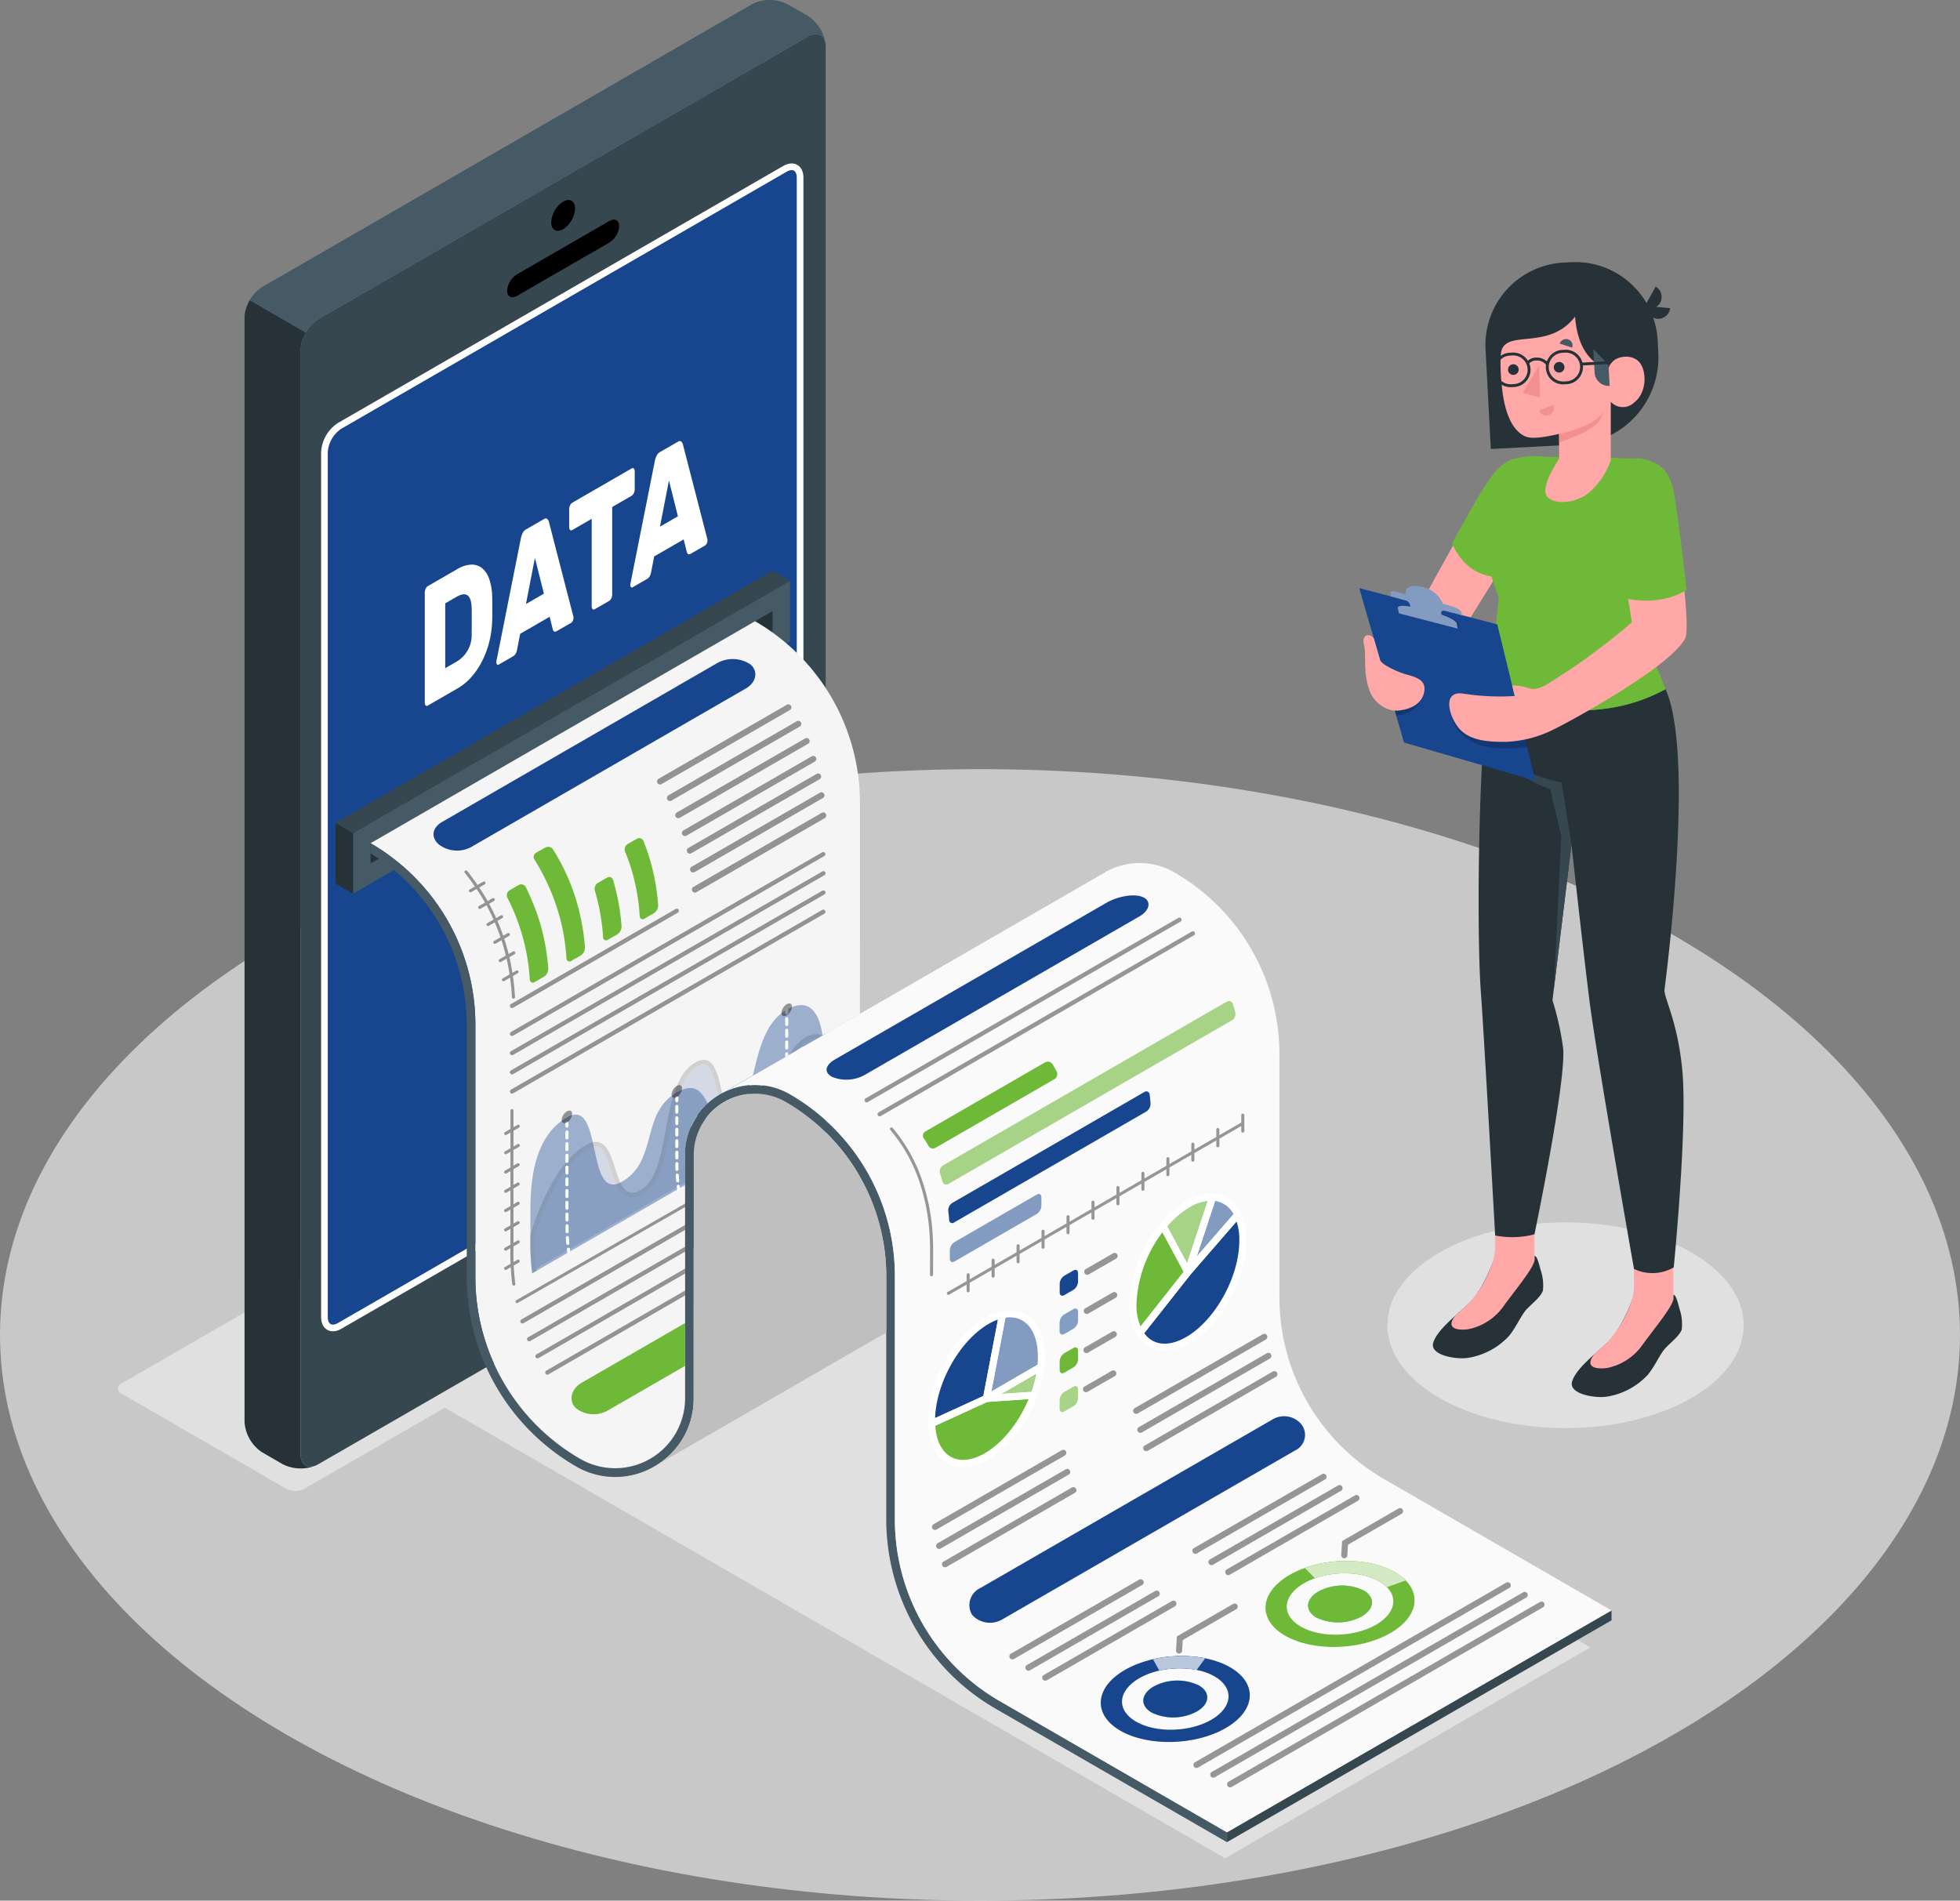 <svg xmlns="http://www.w3.org/2000/svg" xmlns:xlink="http://www.w3.org/1999/xlink" width="294.072" height="285.196" viewBox="0 0 294.072 285.196">
  <rect x="0" y="0" width="294.072" height="285.196" fill="#808080" stroke="none"/>
  <defs>
    <clipPath id="clip-path">
      <path id="Path_1939" data-name="Path 1939" d="M174.322,226.622l-12.709,7.338-7.812,4.506a8.334,8.334,0,0,0-.736.426A10.355,10.355,0,0,0,148.1,247.8l-.007,36.52a10.335,10.335,0,0,1-4.19,8.38,10.579,10.579,0,0,1-6.32,2.124,10.405,10.405,0,0,1-5.223-1.42,31.471,31.471,0,0,1-15.733-27.251V228.271a31.465,31.465,0,0,0-15.734-27.251l57.694-33.311h0a31.5,31.5,0,0,1,15.74,27.264v16.5C174.328,216.195,174.322,226.622,174.322,226.622Z" transform="translate(-100.894 -167.71)" fill="none"/>
    </clipPath>
  </defs>
  <g id="Group_6049" data-name="Group 6049" transform="translate(-10.244 -15.715)">
    <g id="Floor" transform="translate(10.244 131.129)">
      <ellipse id="Floor-2" data-name="Floor" cx="147.036" cy="84.891" rx="147.036" ry="84.891" transform="translate(0 0)" fill="#f0f0f0" opacity="0.64"/>
    </g>
    <g id="Shadows" transform="translate(27.935 172.743)">
      <ellipse id="Shadow" cx="26.733" cy="15.434" rx="26.733" ry="15.434" transform="translate(190.462 26.393)" fill="#e0e0e0"/>
      <path id="Shadow-2" data-name="Shadow" d="M115,337.844l119.575,69.039,54.8-31.642-119.6-69.053Z" transform="translate(-68.447 -285.077)" fill="#e0e0e0"/>
      <path id="Shadow-3" data-name="Shadow" d="M64.388,338.147,39.64,323.86a.809.809,0,0,1,0-1.533l87.026-50.244a2.932,2.932,0,0,1,2.655,0l24.746,14.287a.81.81,0,0,1,0,1.534L67.043,338.147A2.932,2.932,0,0,1,64.388,338.147Z" transform="translate(-39.091 -271.765)" fill="#e0e0e0"/>
    </g>
    <g id="Device" transform="translate(46.933 15.715)">
      <g id="Device-2" data-name="Device">
        <g id="Device-3" data-name="Device">
          <g id="Group_5933" data-name="Group 5933" transform="translate(8.41 5.122)">
            <path id="Path_1846" data-name="Path 1846" d="M159.9,24.433l-73.452,42.4a5.925,5.925,0,0,0-2.668,4.629V237.112c0,1.7,1.2,2.4,2.668,1.541l73.452-42.4a5.924,5.924,0,0,0,2.668-4.629V25.974C162.572,24.272,161.374,23.579,159.9,24.433Zm-1.177,151.925c0,1.457-1.022,2.385-2.289,3.114L89.651,218.029c-1.26.729-2.29.14-2.29-1.323V86.947a5.084,5.084,0,0,1,2.29-3.97l66.786-38.551c1.267-.735,2.289-.14,2.289,1.317Z" transform="translate(-83.783 -24.067)" fill="#37474f"/>
          </g>
          <g id="Group_5934" data-name="Group 5934" transform="translate(0 45.033)">
            <path id="Path_1847" data-name="Path 1847" d="M80.815,263.989a5.979,5.979,0,0,1-5.013-.166l-3.055-1.766a5.887,5.887,0,0,1-2.678-4.629V91.791a5.047,5.047,0,0,1,.462-2,6.42,6.42,0,0,1,.318-.641.007.007,0,0,0,.007-.007L79.261,94h.007a7.321,7.321,0,0,0-.463.979,4.861,4.861,0,0,0-.324,1.653v165.65C78.481,263.85,79.5,264.564,80.815,263.989Z" transform="translate(-70.069 -89.146)" fill="#263238"/>
          </g>
          <path id="Path_1848" data-name="Path 1848" d="M146.4,315.3c2.329-1.344,4.217-.255,4.217,2.435a9.322,9.322,0,0,1-4.217,7.3c-2.329,1.344-4.217.255-4.217-2.435A9.321,9.321,0,0,1,146.4,315.3Z" transform="translate(-97.956 -131.35)" fill="#27debf"/>
          <g id="Group_5935" data-name="Group 5935" transform="translate(39.398 30.017)">
            <path id="Path_1849" data-name="Path 1849" d="M146.891,64.9c.989-.571,1.79-.108,1.79,1.034a3.958,3.958,0,0,1-1.79,3.1c-.989.572-1.791.109-1.791-1.033A3.957,3.957,0,0,1,146.891,64.9Z" transform="translate(-138.484 -64.66)"/>
            <path id="Path_1850" data-name="Path 1850" d="M135.806,77.649l13.826-7.982c.825-.476,1.493-.138,1.493.756a3.2,3.2,0,0,1-1.493,2.481l-13.826,7.982c-.825.476-1.493.137-1.493-.756A3.2,3.2,0,0,1,135.806,77.649Z" transform="translate(-134.312 -66.513)"/>
          </g>
          <path id="Path_1851" data-name="Path 1851" d="M160.983,188.776c0,1.457-1.022,2.385-2.289,3.113L91.908,230.447c-1.26.728-2.29.14-2.29-1.323V99.364a5.084,5.084,0,0,1,2.29-3.971l66.786-38.55c1.267-.735,2.289-.14,2.289,1.317Z" transform="translate(-77.629 -31.498)" fill="#17468f" stroke="#fff" stroke-miterlimit="10" stroke-width="1"/>
          <g id="Group_5936" data-name="Group 5936" transform="translate(0.787)">
            <path id="Path_1852" data-name="Path 1852" d="M157.738,22.32c-.192-1.389-1.3-1.891-2.638-1.118L81.641,63.6a5.44,5.44,0,0,0-1.885,2l-8.4-4.854a5.413,5.413,0,0,1,1.891-1.984l73.444-42.41a5.9,5.9,0,0,1,5.343,0l3.069,1.759A5.992,5.992,0,0,1,157.738,22.32Z" transform="translate(-71.352 -15.715)" fill="#455a64"/>
          </g>
        </g>
        <g id="Group_5937" data-name="Group 5937" transform="translate(27.04 66.183)">
          <path id="Path_1853" data-name="Path 1853" d="M119.018,154.55a4.5,4.5,0,0,1,2.1-.686,2.463,2.463,0,0,1,1.638.527,3.575,3.575,0,0,1,1.081,1.642,8.674,8.674,0,0,1,.44,2.626q.018.528.018.976v1.7c0,.29-.006.61-.018.957a14.749,14.749,0,0,1-.432,3.143,13.763,13.763,0,0,1-1.056,2.863,11.379,11.379,0,0,1-1.606,2.4,8.21,8.21,0,0,1-2.078,1.724l-4.491,2.594a.241.241,0,0,1-.315-.023.545.545,0,0,1-.133-.41V158.045a1.3,1.3,0,0,1,.133-.563.837.837,0,0,1,.315-.387Zm2.178,5.784q-.1-2.888-2.262-1.639l-1.7.979v9.73l1.78-1.027a4.6,4.6,0,0,0,2.178-4.2c.01-.366.017-.706.017-1.022v-1.831C121.212,161.015,121.206,160.686,121.2,160.334Z" transform="translate(-114.161 -135.324)" fill="#fff"/>
          <path id="Path_1854" data-name="Path 1854" d="M138.814,142.662q.333-.191.507-.012a.977.977,0,0,1,.242.424l3.625,14.038a1.278,1.278,0,0,1,.067.346,1.068,1.068,0,0,1-.108.459.68.68,0,0,1-.258.315l-2.1,1.21q-.333.192-.475.056a.581.581,0,0,1-.174-.322l-.465-1.856-4.424,2.554-.466,2.394a1.9,1.9,0,0,1-.175.524,1.123,1.123,0,0,1-.475.491l-2.095,1.209a.2.2,0,0,1-.258-.017.448.448,0,0,1-.107-.335,2.218,2.218,0,0,1,.066-.422l3.626-18.225a3.323,3.323,0,0,1,.241-.7,1.231,1.231,0,0,1,.507-.575Zm-2.694,12.745,2.694-1.555-1.347-5.368Z" transform="translate(-120.936 -130.954)" fill="#fff"/>
          <path id="Path_1855" data-name="Path 1855" d="M158.877,130.293a.242.242,0,0,1,.316.023.549.549,0,0,1,.133.409v2.714a1.314,1.314,0,0,1-.133.564.847.847,0,0,1-.316.388l-2.927,1.69v13.135a1.314,1.314,0,0,1-.133.564.857.857,0,0,1-.316.388l-2.179,1.257a.24.24,0,0,1-.316-.023.545.545,0,0,1-.132-.41V137.857l-2.928,1.69a.242.242,0,0,1-.316-.023.543.543,0,0,1-.133-.41V136.4a1.3,1.3,0,0,1,.133-.564.843.843,0,0,1,.316-.387Z" transform="translate(-127.826 -126.19)" fill="#fff"/>
          <path id="Path_1856" data-name="Path 1856" d="M171.6,123.732c.222-.128.391-.131.508-.012a.985.985,0,0,1,.241.424l3.625,14.038a1.25,1.25,0,0,1,.067.346,1.06,1.06,0,0,1-.108.459.685.685,0,0,1-.258.316l-2.1,1.209q-.333.192-.474.056a.579.579,0,0,1-.175-.321l-.465-1.857-4.424,2.554-.466,2.394a1.9,1.9,0,0,1-.175.523,1.122,1.122,0,0,1-.474.491l-2.1,1.21a.2.2,0,0,1-.258-.018.447.447,0,0,1-.107-.334,2.215,2.215,0,0,1,.066-.423l3.626-18.225a3.32,3.32,0,0,1,.241-.7,1.235,1.235,0,0,1,.507-.575Zm-2.694,12.745,2.694-1.555-1.347-5.368Z" transform="translate(-133.616 -123.633)" fill="#fff"/>
        </g>
      </g>
    </g>
    <g id="Character" transform="translate(214.178 55.045)">
      <g id="Character-2" data-name="Character">
        <g id="Group_5939" data-name="Group 5939" transform="translate(8.495 29.195)">
          <g id="Group_5938" data-name="Group 5938">
            <path id="Path_1857" data-name="Path 1857" d="M375.5,127.452c-3.9.183-5.231.925-7.27,3.327-1.99,2.345-11.6,20.148-11.6,20.148s1.8,5.053,5.748,4.623l7.376-11.894Z" transform="translate(-356.629 -127.452)" fill="#ffa8a7"/>
          </g>
        </g>
        <path id="Path_1858" data-name="Path 1858" d="M379.44,127.407a12.231,12.231,0,0,0-4.793.357c-2,.722-2.993,2.166-4.367,4.265-1.064,1.623-4.788,8.365-4.788,8.365s1.815,5.046,6.974,5.046Z" transform="translate(-351.562 -98.204)" fill="#6fb938"/>
        <g id="Character-3" data-name="Character" transform="translate(11.05)">
          <g id="Group_5940" data-name="Group 5940" transform="translate(0 62.613)">
            <path id="Path_1859" data-name="Path 1859" d="M404.107,333.372v-.844c-.332.99-1.877,5.253-4.219,7.389-1.862,1.7-4.4,3.66-5.048,5.553-.672,1.969,3.534,2.63,5.274,2.322a10.73,10.73,0,0,0,6.059-3.253c1-1.229,1.638-2.687,2.353-3.654s2.362-2.046,2.748-3.165a7.138,7.138,0,0,0-.338-3.1c-.273-1.043-.57-2.191-.927-2.093,0,.128,0,.644,0,.644a4.67,4.67,0,0,1-2.951,1C406.2,334.2,404.1,334.03,404.107,333.372Z" transform="translate(-373.934 -240.176)" fill="#263238"/>
            <path id="Path_1860" data-name="Path 1860" d="M399.964,338.363c.577-.515,1.158-1.019,1.685-1.5a17.124,17.124,0,0,0,3.6-5.751,8.1,8.1,0,0,0,.619-3.106v-3.364h5.9v5.476h0v.145l-.03.015c-.284,1.227-2.993,4.489-4.532,6.617a8.565,8.565,0,0,1-5.334,3.553C399.656,340.746,398.521,340.046,399.964,338.363Z" transform="translate(-375.694 -237.129)" fill="#ffa8a7"/>
            <path id="Path_1861" data-name="Path 1861" d="M370.134,323.884v-.844c-.333.99-1.877,5.253-4.219,7.389-1.861,1.7-4.4,3.659-5.047,5.553-.672,1.969,3.534,2.63,5.274,2.322a10.731,10.731,0,0,0,6.06-3.253c1-1.229,1.638-2.687,2.352-3.653s2.362-2.046,2.748-3.166a7.136,7.136,0,0,0-.338-3.1c-.274-1.044-.57-2.191-.927-2.094,0,.128,0,.643,0,.643a4.664,4.664,0,0,1-2.951,1C372.222,324.714,370.127,324.542,370.134,323.884Z" transform="translate(-360.796 -236.507)" fill="#263238"/>
            <path id="Path_1862" data-name="Path 1862" d="M365.989,328.875c.578-.515,1.158-1.019,1.686-1.5a17.133,17.133,0,0,0,3.6-5.751,8.1,8.1,0,0,0,.619-3.106v-3.364h5.9v5.476h0v.146l-.029.015c-.285,1.227-2.993,4.489-4.532,6.617a8.566,8.566,0,0,1-5.334,3.553C365.682,331.258,364.547,330.558,365.989,328.875Z" transform="translate(-362.555 -233.459)" fill="#ffa8a7"/>
            <path id="Path_1863" data-name="Path 1863" d="M400.023,183.406c4.576,9.995-.165,45.2-.165,45.2.138,1.622,1.992,4.814,2.683,11.951.816,8.434-1.281,29.613-1.281,29.613a6.387,6.387,0,0,1-5.965.237s-5.625-31.9-6.683-40.282c-.923-7.319-2.7-23.411-2.7-23.411l-2.847,23.372a43.489,43.489,0,0,1,1.6,7.223c.478,4.933-4.3,27.9-4.3,27.9a13.111,13.111,0,0,1-5.9.178s-1.69-30.477-2.136-36.42c-.748-9.979-.286-41.118,1.544-47.025Z" transform="translate(-365.121 -181.943)" fill="#263238"/>
            <path id="Path_1864" data-name="Path 1864" d="M388.006,213.972l-1.486-9.283s-6.285-1.3-9.135-3.981a16.258,16.258,0,0,0,7.432,4.938l1.669,7.147-1.137,22.993Z" transform="translate(-367.211 -189.2)" fill="#37474f"/>
          </g>
          <path id="Path_1865" data-name="Path 1865" d="M392.687,127.61h0c1.74.12,2.321.077,3.583.207,2.523.259,3.13,3.949,4.162,6.128a10.043,10.043,0,0,1,.278,7.562l-4.089,11.827s1.915,4.627,4.137,9c-10.259,5.726-23.07,2.716-26.155-1.463-.131-.886.662-7.816,1.151-12.342-1.807-4.533-2.284-7.406-1.522-10.4,1.415-5.561,6.485-10.679,7.937-10.673Z" transform="translate(-365.857 -98.257)" fill="#6fb938"/>
          <g id="Group_5948" data-name="Group 5948" transform="translate(7.885)">
            <path id="Path_1866" data-name="Path 1866" d="M401.368,86.75l-2.123-.185a1.639,1.639,0,0,0,.631-.635,1.814,1.814,0,0,0-.681-2.412L397.825,86a12.371,12.371,0,0,0-11.353-6.14l-1.1.058A12.382,12.382,0,0,0,373.67,92.946c.375,7.055.79,14.947.79,14.947l12.741-.678A13.1,13.1,0,0,0,399.59,93.433l-.094-1.862a12.359,12.359,0,0,0-.675-3.4,1.653,1.653,0,0,0,.617.18A1.814,1.814,0,0,0,401.368,86.75Z" transform="translate(-373.652 -79.847)" fill="#263238"/>
            <g id="Group_5941" data-name="Group 5941" transform="translate(2.261 8.182)">
              <path id="Path_1867" data-name="Path 1867" d="M377.382,98.934a24.974,24.974,0,0,0,.1,4.057c.486,6.349,2.63,7.809,3.688,8.206s3.039.016,4.961-.41v3.754s-2.311,3.317-2.049,5.058,3.986,1.956,6.4.114a11.242,11.242,0,0,0,3.4-4.976l0-8.774a2.439,2.439,0,0,0,3.469.142c2.066-1.536,1.96-5.061.648-6.259s-4.025-.69-4.432,1.084c0,0-4.473-.375-5.042-7.742C384.373,98.607,377.645,94.7,377.382,98.934Z" transform="translate(-377.338 -93.188)" fill="#ffa8a7"/>
            </g>
            <path id="Path_1868" data-name="Path 1868" d="M402.33,103.5l.167,3.145h0a2.143,2.143,0,0,1-2.254-2.027l-.187-3.51Z" transform="translate(-383.863 -88.07)" fill="#455a64"/>
            <g id="Group_5942" data-name="Group 5942" transform="translate(10.258 14.979)">
              <path id="Path_1869" data-name="Path 1869" d="M390.379,105.108a.8.8,0,1,0,.8-.836A.814.814,0,0,0,390.379,105.108Z" transform="translate(-390.379 -104.271)" fill="#263238"/>
            </g>
            <g id="Group_5943" data-name="Group 5943" transform="translate(8.065 21.448)">
              <path id="Path_1870" data-name="Path 1870" d="M388.942,114.82l-2.14.81a1.123,1.123,0,0,0,1.457.706A1.2,1.2,0,0,0,388.942,114.82Z" transform="translate(-386.802 -114.82)" fill="#f28f8f"/>
            </g>
            <g id="Group_5944" data-name="Group 5944" transform="translate(11.133 11.546)">
              <path id="Path_1871" data-name="Path 1871" d="M391.806,99.354l1.875.605a.946.946,0,0,0-.6-1.236A1.035,1.035,0,0,0,391.806,99.354Z" transform="translate(-391.806 -98.674)" fill="#455a64"/>
            </g>
            <g id="Group_5945" data-name="Group 5945" transform="translate(3.388 15.325)">
              <path id="Path_1872" data-name="Path 1872" d="M379.176,105.672a.8.8,0,1,0,.8-.836A.813.813,0,0,0,379.176,105.672Z" transform="translate(-379.176 -104.836)" fill="#263238"/>
            </g>
            <g id="Group_5946" data-name="Group 5946" transform="translate(5.612 15.483)">
              <path id="Path_1873" data-name="Path 1873" d="M385.248,105.093l.129,4.818-2.574-.65Z" transform="translate(-382.803 -105.093)" fill="#f28f8f"/>
            </g>
            <g id="Group_5947" data-name="Group 5947" transform="translate(11.059 22.275)">
              <path id="Path_1874" data-name="Path 1874" d="M391.684,119.675c2.031-.377,6.171-1.809,6.738-3.507a4.309,4.309,0,0,1-1.361,2.2c-1.2,1.144-5.377,2.579-5.377,2.579Z" transform="translate(-391.684 -116.168)" fill="#f28f8f"/>
            </g>
          </g>
          <path id="Path_1875" data-name="Path 1875" d="M393.187,167.942c3.37-.8,4.01-2.067,3.12-5.414a2.531,2.531,0,0,0-.1-.323c-.66-1.587-3.293-.643-3.293-.643s1.078-1.343,2.287-3.055a14.452,14.452,0,0,0,1.912-6.529c.162-1.986.486-5.964.486-5.964a3.767,3.767,0,0,0,1.6-4.439l4.048-2.487.762.53a10.287,10.287,0,0,1-.169,6.389l-4.089,11.827a66.932,66.932,0,0,1,4.137,9,26.521,26.521,0,0,1-21.921,1.452A29.909,29.909,0,0,0,393.187,167.942Z" transform="translate(-368.981 -102.757)" fill="#6fb938"/>
          <path id="Path_1876" data-name="Path 1876" d="M393.592,102.965l-4.634.247a2.59,2.59,0,0,0-2.636-1.918l-.4.021a2.589,2.589,0,0,0-2.3,1.726,2.223,2.223,0,0,0-1.542-.576,1.9,1.9,0,0,0-1.312.469,2.578,2.578,0,0,0-2.323-1.221l-.4.021a2.587,2.587,0,0,0,.275,5.167l.4-.021a2.59,2.59,0,0,0,2.446-2.721,2.554,2.554,0,0,0-.19-.812,1.429,1.429,0,0,1,1.1-.445,1.708,1.708,0,0,1,1.4.622l.021-.014a2.617,2.617,0,0,0-.026.526,2.59,2.59,0,0,0,2.72,2.446l.4-.021a2.591,2.591,0,0,0,2.446-2.721c0-.033-.012-.062-.015-.094l4.145-.221A2.233,2.233,0,0,1,393.592,102.965Zm-14.9,3.479-.4.021a2.151,2.151,0,0,1-.228-4.3l.4-.021a2.151,2.151,0,1,1,.229,4.3Zm7.877-.419-.4.021a2.151,2.151,0,0,1-.229-4.3l.4-.021a2.151,2.151,0,1,1,.229,4.3Z" transform="translate(-366.519 -88.139)" fill="#263238"/>
        </g>
        <g id="Group_5956" data-name="Group 5956" transform="translate(0 48.597)">
          <g id="Group_5949" data-name="Group 5949" transform="translate(0 0.311)">
            <path id="Path_1877" data-name="Path 1877" d="M342.777,159.6l20.72,5.457,5.7,23.443-19.7-5.721Z" transform="translate(-342.777 -159.596)" fill="#17468f"/>
            <path id="Path_1879" data-name="Path 1879" d="M365.542,191.168c.132,1.269,1.021,2.737,3.61,3.973s7.631.546,7.631.546l-.7-2.885Z" transform="translate(-351.581 -171.806)" opacity="0.2"/>
          </g>
          <g id="Group_5950" data-name="Group 5950" transform="translate(5.337 16.913)" opacity="0.2">
            <path id="Path_1880" data-name="Path 1880" d="M355.5,186.666a4.2,4.2,0,0,1-3.815,2.52l-.21-.723Z" transform="translate(-351.48 -186.666)"/>
          </g>
          <g id="Group_5951" data-name="Group 5951" transform="translate(6.065 2.905)" opacity="0.1">
            <path id="Path_1881" data-name="Path 1881" d="M352.844,164.955l-.171-.79c-.094-.437,1.122-.455,2.716-.042l3.053.792c1.594.413,2.963,1.1,3.057,1.539l.171.79Z" transform="translate(-352.668 -163.825)"/>
          </g>
          <g id="Group_5952" data-name="Group 5952" transform="translate(4.645)">
            <path id="Path_1882" data-name="Path 1882" d="M350.357,160.153c-.06-.273.432-.344,1.1-.16l1.209.334s-.361-1.709,2.322-1.112a4.2,4.2,0,0,1,3.269,2.538l1.29.366c.713.2,1.359.587,1.444.859l.153.492-10.673-2.811S350.417,160.426,350.357,160.153Z" transform="translate(-350.352 -159.088)" fill="#839bc1"/>
          </g>
          <g id="Group_5953" data-name="Group 5953" transform="translate(5.809 1.58)">
            <path id="Path_1883" data-name="Path 1883" d="M352.561,161.992c.978.236,1.384.366,1.53,1.038.167.768.235,1.333.235,1.333l4.724,1.248s-.228-.973-.3-1.352.088-.608.84-.408l.064-.3-7.4-1.885Z" transform="translate(-352.25 -161.665)" fill="#839bc1"/>
          </g>
          <g id="Group_5954" data-name="Group 5954" transform="translate(5.781 2.979)">
            <path id="Path_1884" data-name="Path 1884" d="M352.381,165.076l-.171-.791c-.094-.436,1.122-.455,2.716-.042l3.053.792c1.594.413,2.963,1.1,3.057,1.539l.171.79Z" transform="translate(-352.205 -163.946)" fill="#839bc1"/>
          </g>
          <g id="Group_5955" data-name="Group 5955" transform="translate(0.645 7.375)">
            <path id="Path_1885" data-name="Path 1885" d="M345.367,171.576s.775,2.651.952,3.282,2.5,1.767,4.022,2.186,3.189.914,2.468,3.044c-.664,1.963-3.171,2.411-4.446,2.356a4.717,4.717,0,0,1-3.711-3.241c-.878-2.508-.4-5.186-.753-6.65S344.6,170.7,345.367,171.576Z" transform="translate(-343.83 -171.114)" fill="#ffa8a7"/>
          </g>
        </g>
        <g id="Group_5957" data-name="Group 5957" transform="translate(13.509 29.426)">
          <path id="Path_1886" data-name="Path 1886" d="M392.29,127.976c2.687.17,5.464,1.626,5.885,4.853s3.035,20.213,2.009,22.126c-2.372,4.422-18.011,12.832-19.565,13.551a17.522,17.522,0,0,1-7.216,1.935c-2.438.028-5.684-.053-7.324-2.257-1.456-1.957-2.279-5.568,1.011-4.947a35.638,35.638,0,0,0,7.538.331l-.383-1.575a7.5,7.5,0,0,1,2.51.41c1.641.488,3.133-.922,6.03-2.712a100.405,100.405,0,0,0,9.425-7.191l-2.319-14.183S389.815,132.184,392.29,127.976Z" transform="translate(-364.805 -127.885)" fill="#ffa8a7"/>
          <path id="Path_1887" data-name="Path 1887" d="M407.093,127.919a5.716,5.716,0,0,1,3.017.271c1.579.6,2.981,1.4,3.636,4.582s1.953,14.806,1.953,14.806-3.44,2.488-9.044,1.306l-2.013-10.549S403.074,130.95,407.093,127.919Z" transform="translate(-380.095 -127.828)" fill="#6fb938"/>
        </g>
      </g>
    </g>
    <g id="Analysis" transform="translate(60.591 101.359)">
      <g id="Analysis-2" data-name="Analysis" transform="translate(0 0)">
        <g id="Group_5960" data-name="Group 5960">
          <g id="Group_5958" data-name="Group 5958">
            <path id="Path_1888" data-name="Path 1888" d="M96.616,195.687l65.562-37.851v9.084L96.616,204.772Z" transform="translate(-93.994 -156.32)" fill="#455a64"/>
            <path id="Path_1889" data-name="Path 1889" d="M100.894,200.066v3.027l60.317-34.824v-3.028Z" transform="translate(-95.648 -159.184)" fill="#263238"/>
            <path id="Path_1890" data-name="Path 1890" d="M94.963,194.731l-2.623-1.514L157.9,155.365l2.622,1.515Z" transform="translate(-92.34 -155.365)" fill="#37474f"/>
            <path id="Path_1891" data-name="Path 1891" d="M92.34,217.087l2.623,1.514v9.085l-2.622-1.515Z" transform="translate(-92.34 -179.235)" fill="#263238"/>
          </g>
          <g id="Group_5959" data-name="Group 5959" transform="translate(5.246 7.571)">
            <path id="Path_1892" data-name="Path 1892" d="M368.122,411.225l-57.7,33.291v-1.478l57.694-33.291Z" transform="translate(-181.924 -261.312)" fill="#37474f"/>
            <path id="Path_1893" data-name="Path 1893" d="M174.322,226.622l-12.709,7.338-7.812,4.506a8.334,8.334,0,0,0-.736.426A10.355,10.355,0,0,0,148.1,247.8l-.007,36.52a10.335,10.335,0,0,1-4.19,8.38,10.579,10.579,0,0,1-6.32,2.124,10.405,10.405,0,0,1-5.223-1.42,31.471,31.471,0,0,1-15.733-27.251V228.271a31.465,31.465,0,0,0-15.734-27.251l57.694-33.311h0a31.5,31.5,0,0,1,15.74,27.264v16.5C174.328,216.195,174.322,226.622,174.322,226.622Z" transform="translate(-100.894 -167.71)" fill="#f5f5f5"/>
            <path id="Path_1894" data-name="Path 1894" d="M195.3,350.755a31.454,31.454,0,0,1-15.733-27.245l0-36.543a31.376,31.376,0,0,0-2.473-12.221,32.29,32.29,0,0,0-1.743-3.512,31.472,31.472,0,0,0-11.517-11.511h0a10.488,10.488,0,0,0-15.727,9.091l0,3.722-.008-3.729-.007,36.52,0-7.6v7.585a10.5,10.5,0,0,1-15.735,9.1,31.47,31.47,0,0,1-15.734-27.251V249.277a31.468,31.468,0,0,0-15.734-27.251v1.51a30.249,30.249,0,0,1,14.442,25.74V287.16a32.849,32.849,0,0,0,16.379,28.368,11.658,11.658,0,0,0,11.782,0c.226-.129.445-.264.665-.413l.02-.013a11.651,11.651,0,0,0,5.2-9.775l.006-36.52a9.2,9.2,0,0,1,13.8-7.967,30.236,30.236,0,0,1,15.088,26.128v8.479l0,28.064a32.856,32.856,0,0,0,16.379,28.368l34.733,20.042v-1.479Z" transform="translate(-100.894 -188.715)" fill="#455a64"/>
            <path id="Path_1895" data-name="Path 1895" d="M320.448,339.028l-57.694,33.291-34.088-19.686a31.454,31.454,0,0,1-15.733-27.245l0-36.543a31.387,31.387,0,0,0-2.473-12.221,32.314,32.314,0,0,0-1.744-3.512A31.472,31.472,0,0,0,197.2,261.6a10.367,10.367,0,0,0-10.033-.251l7.812-4.506,15.717-9.075,33.643-19.42.083-.052a10.379,10.379,0,0,1,10.472.006,31.467,31.467,0,0,1,15.734,27.251l0,36.536a31.472,31.472,0,0,0,15.734,27.251Z" transform="translate(-134.257 -190.594)" fill="#fafafa"/>
            <path id="Path_1896" data-name="Path 1896" d="M205.142,310.655a30.237,30.237,0,0,0-15.088-26.128,9.2,9.2,0,0,0-13.8,7.967l-.006,36.52a11.651,11.651,0,0,1-5.2,9.775l-.02.013c-.22.148-.439.284-.665.413l34.779-20.081Z" transform="translate(-127.76 -212.403)" fill="#e0e0e0"/>
            <path id="Path_1897" data-name="Path 1897" d="M205.142,310.655a30.237,30.237,0,0,0-15.088-26.128,9.2,9.2,0,0,0-13.8,7.967l-.006,36.52a11.651,11.651,0,0,1-5.2,9.775l-.02.013c-.22.148-.439.284-.665.413l34.779-20.081Z" transform="translate(-127.76 -212.403)" opacity="0.15"/>
          </g>
        </g>
        <g id="Group_6000" data-name="Group 6000" transform="translate(5.246 7.571)">
          <g id="Group_5999" data-name="Group 5999" clip-path="url(#clip-path)">
            <g id="Group_5998" data-name="Group 5998" transform="translate(9.452 5.681)">
              <path id="Path_1898" data-name="Path 1898" d="M117.1,204.785a4.491,4.491,0,0,0,4.9.369l41.169-23.769c1.544-.892,1.908-2.559.7-3.6a4.769,4.769,0,0,0-5.067-.168L117.614,201.4C116.07,202.289,115.888,203.747,117.1,204.785Z" transform="translate(-116.307 -176.974)" fill="#17468f"/>
              <g id="Group_5961" data-name="Group 5961" transform="translate(33.529 6.792)">
                <path id="Path_1899" data-name="Path 1899" d="M171.438,200.077a.458.458,0,0,1-.23-.854l19.249-11.114a.457.457,0,1,1,.457.792l-19.249,11.114A.46.46,0,0,1,171.438,200.077Z" transform="translate(-170.979 -188.048)" opacity="0.4"/>
              </g>
              <g id="Group_5962" data-name="Group 5962" transform="translate(35.015 9.27)">
                <path id="Path_1900" data-name="Path 1900" d="M173.86,204.118a.458.458,0,0,1-.229-.854l19.249-11.114a.457.457,0,1,1,.458.792l-19.249,11.114A.455.455,0,0,1,173.86,204.118Z" transform="translate(-173.402 -192.09)" opacity="0.4"/>
              </g>
              <g id="Group_5963" data-name="Group 5963" transform="translate(36.263 11.851)">
                <path id="Path_1901" data-name="Path 1901" d="M175.9,208.327a.458.458,0,0,1-.229-.854l19.249-11.114a.457.457,0,0,1,.458.792l-19.249,11.114A.456.456,0,0,1,175.9,208.327Z" transform="translate(-175.437 -196.298)" opacity="0.4"/>
              </g>
              <g id="Group_5964" data-name="Group 5964" transform="translate(37.265 14.536)">
                <path id="Path_1902" data-name="Path 1902" d="M177.53,212.7a.457.457,0,0,1-.229-.854l19.248-11.114a.457.457,0,1,1,.458.792l-19.248,11.113A.455.455,0,0,1,177.53,212.7Z" transform="translate(-177.072 -200.676)" opacity="0.4"/>
              </g>
              <g id="Group_5965" data-name="Group 5965" transform="translate(37.998 17.167)">
                <path id="Path_1903" data-name="Path 1903" d="M178.725,216.994a.458.458,0,0,1-.23-.854l19.249-11.114a.457.457,0,0,1,.458.792l-19.248,11.113A.454.454,0,0,1,178.725,216.994Z" transform="translate(-178.266 -204.965)" opacity="0.4"/>
              </g>
              <g id="Group_5966" data-name="Group 5966" transform="translate(38.493 19.994)">
                <path id="Path_1904" data-name="Path 1904" d="M179.532,221.6a.458.458,0,0,1-.23-.854l19.249-11.114a.457.457,0,0,1,.457.792L179.76,221.543A.456.456,0,0,1,179.532,221.6Z" transform="translate(-179.073 -209.576)" opacity="0.4"/>
              </g>
              <g id="Group_5967" data-name="Group 5967" transform="translate(38.762 23.012)">
                <path id="Path_1905" data-name="Path 1905" d="M179.971,226.525a.458.458,0,0,1-.23-.854l19.249-11.114a.457.457,0,1,1,.457.792L180.2,226.463A.454.454,0,0,1,179.971,226.525Z" transform="translate(-179.512 -214.496)" opacity="0.4"/>
              </g>
              <g id="Group_5968" data-name="Group 5968" transform="translate(11.453 28.945)">
                <path id="Path_1906" data-name="Path 1906" d="M135.305,251.783a.323.323,0,0,1-.162-.6l46.706-26.966a.323.323,0,0,1,.323.559L135.467,251.74A.322.322,0,0,1,135.305,251.783Z" transform="translate(-134.982 -224.172)" opacity="0.4"/>
                <path id="Path_1907" data-name="Path 1907" d="M135.305,256.484a.322.322,0,0,1-.162-.6l46.706-26.967a.323.323,0,1,1,.323.559L135.467,256.44A.316.316,0,0,1,135.305,256.484Z" transform="translate(-134.982 -225.989)" opacity="0.4"/>
                <path id="Path_1908" data-name="Path 1908" d="M135.305,261.185a.323.323,0,0,1-.162-.6l46.706-26.966a.323.323,0,1,1,.323.559l-46.706,26.966A.321.321,0,0,1,135.305,261.185Z" transform="translate(-134.982 -227.807)" opacity="0.4"/>
                <path id="Path_1909" data-name="Path 1909" d="M135.305,265.886a.323.323,0,0,1-.162-.6l46.706-26.966a.322.322,0,1,1,.323.558l-46.706,26.966A.322.322,0,0,1,135.305,265.886Z" transform="translate(-134.982 -229.625)" opacity="0.4"/>
              </g>
              <g id="Group_5973" data-name="Group 5973" transform="translate(4.646 26.87)">
                <g id="Group_5970" data-name="Group 5970" transform="translate(6.807 10.573)">
                  <g id="Group_5969" data-name="Group 5969">
                    <path id="Path_1910" data-name="Path 1910" d="M135.305,252.951a.323.323,0,0,1-.162-.6l24.727-14.277a.323.323,0,0,1,.323.559l-24.727,14.277A.322.322,0,0,1,135.305,252.951Z" transform="translate(-134.982 -238.028)" opacity="0.4"/>
                  </g>
                </g>
                <g id="Group_5971" data-name="Group 5971" transform="translate(6.343 6.931)">
                  <path id="Path_1911" data-name="Path 1911" d="M134.315,234.1a30.432,30.432,0,0,1,2.29,5.843,30.124,30.124,0,0,1,1.07,6.4.466.466,0,0,0,.758.4l1.375-.794a1.407,1.407,0,0,0,.646-1.209,32.8,32.8,0,0,0-1.157-6.582,35.456,35.456,0,0,0-2.213-5.654.779.779,0,0,0-1.086-.3l-1.352.781A.861.861,0,0,0,134.315,234.1Z" transform="translate(-134.226 -232.09)" fill="#6fb938"/>
                </g>
                <g id="Group_5972" data-name="Group 5972" transform="translate(10.383 1.305)">
                  <path id="Path_1912" data-name="Path 1912" d="M140.941,224.845a32.5,32.5,0,0,1,3.309,7.054,30.477,30.477,0,0,1,1.477,7.719.461.461,0,0,0,.749.4l1.374-.794a1.419,1.419,0,0,0,.652-1.21,33.016,33.016,0,0,0-1.5-7.705,31.665,31.665,0,0,0-3.287-7.007.874.874,0,0,0-1.146-.283l-1.368.76A.735.735,0,0,0,140.941,224.845Z" transform="translate(-140.814 -222.915)" fill="#6fb938"/>
                </g>
                <path id="Path_1913" data-name="Path 1913" d="M155.377,232.391" transform="translate(-136.063 -225.275)" fill="#27debf"/>
                <path id="Path_1914" data-name="Path 1914" d="M157.559,230.4l-1.351.78a1.048,1.048,0,0,0-.45,1.171,31.483,31.483,0,0,1,1.227,6.953.461.461,0,0,0,.749.4l1.374-.794a1.419,1.419,0,0,0,.652-1.21,32.829,32.829,0,0,0-1.266-6.933A.613.613,0,0,0,157.559,230.4Z" transform="translate(-136.194 -224.466)" fill="#6fb938"/>
                <path id="Path_1915" data-name="Path 1915" d="M165.9,221.235a.691.691,0,0,0-1.009-.346l-1.361.775a.944.944,0,0,0-.394,1.145q.37.925.712,1.923a30.475,30.475,0,0,1,1.477,7.719.461.461,0,0,0,.749.4l1.374-.794a1.42,1.42,0,0,0,.651-1.21,32.985,32.985,0,0,0-1.5-7.705Q166.272,222.164,165.9,221.235Z" transform="translate(-139.039 -220.788)" fill="#6fb938"/>
                <path id="Path_1916" data-name="Path 1916" d="M131.962,243.81a.227.227,0,0,0-.312-.083l-.575.332c-.126-.794-.274-1.579-.454-2.352l.778-.449a.229.229,0,0,0-.228-.4l-.667.385c-.194-.778-.41-1.548-.659-2.3l.74-.427a.229.229,0,0,0-.229-.4l-.666.385c-.255-.735-.529-1.462-.837-2.173l-.026-.059.734-.424a.228.228,0,1,0-.228-.4l-.693.4q-.479-1.079-1.061-2.144l.732-.423a.228.228,0,1,0-.228-.4l-.726.419c-.388-.685-.809-1.365-1.258-2.038l.824-.475a.228.228,0,1,0-.229-.4l-.852.491c-.485-.705-1-1.4-1.55-2.092a.229.229,0,1,0-.357.286q.8,1.005,1.51,2.035l-.785.453a.229.229,0,0,0,.114.427.232.232,0,0,0,.114-.031l.813-.47q.676,1.009,1.26,2.037l-.912.527a.228.228,0,1,0,.228.4l.905-.523q.581,1.065,1.059,2.145l-.944.545a.228.228,0,1,0,.229.4l.9-.521,0,.008c.315.729.6,1.472.855,2.227l-.965.557a.229.229,0,1,0,.228.4l.892-.515c.247.756.46,1.528.651,2.307l-.957.553a.229.229,0,0,0,.114.427.224.224,0,0,0,.114-.031l.845-.488c.177.775.321,1.563.443,2.359l-1.036.6a.228.228,0,1,0,.229.4l.884-.511q.2,1.448.278,2.936a.229.229,0,0,0,.229.217h.012a.228.228,0,0,0,.216-.24c-.056-1.067-.162-2.119-.311-3.157l.726-.419A.228.228,0,0,0,131.962,243.81Z" transform="translate(-123.883 -223.853)" opacity="0.4"/>
              </g>
              <g id="Group_5992" data-name="Group 5992" transform="translate(10.6 51.674)">
                <g id="Group_5976" data-name="Group 5976" transform="translate(3.919 4.615)" opacity="0.15">
                  <g id="Group_5974" data-name="Group 5974" transform="translate(0.323 0.323)">
                    <path id="Path_1917" data-name="Path 1917" d="M140.733,304.322a37.189,37.189,0,0,1-.208-5.2c.188-.665,2.973-10.226,8.1-13.206a3.5,3.5,0,0,1,1.01-.422,1.887,1.887,0,0,1,.419-.05c1.358,0,1.967,1.89,2.557,3.718a18.5,18.5,0,0,0,.809,2.2,2.463,2.463,0,0,0,2.075,1.712,2.866,2.866,0,0,0,1.4-.434c2.464-1.4,3.172-5.2,3.923-9.23a45.516,45.516,0,0,1,1.209-5.331c.748-2.349,1.717-3.8,3.05-4.577a2.366,2.366,0,0,1,1.14-.372c1.428,0,1.968,2.544,2.491,5a20.482,20.482,0,0,0,1.038,3.769c.521,1.185,1.205,1.762,2.091,1.762a2.978,2.978,0,0,0,1.477-.464c3.023-1.745,3.938-4.7,4.823-7.565.752-2.429,1.461-4.723,3.455-5.884a2.986,2.986,0,0,1,1.483-.465,1.866,1.866,0,0,1,.653.115,12.76,12.76,0,0,1,.1,1.369l.033,5.792c.054,1.108.128,1.978.23,2.727Z" transform="translate(-140.508 -269.286)" fill="#17468f"/>
                  </g>
                  <g id="Group_5975" data-name="Group 5975">
                    <path id="Path_1918" data-name="Path 1918" d="M184.237,279.256c-.129-.865-.207-1.847-.258-2.9l-.033-5.791a13.255,13.255,0,0,0-.123-1.594,2.2,2.2,0,0,0-.949-.213h0a3.281,3.281,0,0,0-1.646.51c-4.448,2.589-2.751,10.259-8.277,13.448a2.675,2.675,0,0,1-1.315.421c-.824,0-1.38-.623-1.8-1.57-1.3-2.935-1.265-8.964-3.824-8.964a2.655,2.655,0,0,0-1.3.416c-1.582.916-2.53,2.666-3.2,4.758-1.647,5.165-1.55,12.421-4.985,14.378a2.561,2.561,0,0,1-1.245.392c-.817,0-1.356-.63-1.783-1.528-1.063-2.228-1.436-6.1-3.657-6.1a2.223,2.223,0,0,0-.488.058,3.805,3.805,0,0,0-1.1.458C142.8,288.611,140,298.869,140,298.869a37.371,37.371,0,0,0,.266,5.773l.632-.365c-.033-.178-.064-.335-.1-.688a36.8,36.8,0,0,1-.156-4.621c.259-.9,3-10.1,7.941-12.978a3.182,3.182,0,0,1,.919-.385,1.579,1.579,0,0,1,.346-.042c1.123,0,1.7,1.777,2.249,3.494a18.754,18.754,0,0,0,.824,2.237c.223.469.9,1.9,2.366,1.9a3.168,3.168,0,0,0,1.565-.476c2.594-1.477,3.315-5.35,4.079-9.45a45.413,45.413,0,0,1,1.2-5.293c.721-2.268,1.644-3.665,2.9-4.394a2.065,2.065,0,0,1,.979-.33c1.167,0,1.7,2.522,2.175,4.747a20.739,20.739,0,0,0,1.058,3.83c.57,1.3,1.374,1.956,2.387,1.956a3.281,3.281,0,0,0,1.638-.507c3.134-1.809,4.11-4.964,4.971-7.749.732-2.367,1.423-4.6,3.309-5.7a2.677,2.677,0,0,1,1.32-.421h0a1.547,1.547,0,0,1,.356.04c.069.654.071,1.117.071,1.125l.033,5.819c.049,1,.115,1.814.2,2.525a4.5,4.5,0,0,0,.124.673l.574-.331" transform="translate(-139.981 -268.759)"/>
                  </g>
                </g>
                <g id="Group_5977" data-name="Group 5977" transform="translate(3.922 0.248)" opacity="0.4">
                  <path id="Path_1919" data-name="Path 1919" d="M140,293.193v2.923a36.918,36.918,0,0,0,.264,5.773L184.236,276.5c-.127-.863-.207-1.847-.259-2.9l-.031-5.787s0-8.649-5.495-5.477c-5.775,3.334-4.142,13.923-8.242,16.29-4.137,2.389-2.747-7.062-8.242-3.89s-2.747,10.235-8.242,13.407-2.747-12.828-8.242-9.656S139.987,289.54,140,293.193Z" transform="translate(-139.986 -261.638)" fill="#17468f"/>
                </g>
                <g id="Group_5978" data-name="Group 5978" transform="translate(1.698 17.725)">
                  <path id="Path_1920" data-name="Path 1920" d="M136.589,317.372a.229.229,0,0,1-.113-.427l46.767-26.778a.229.229,0,0,1,.227.4L136.7,317.342A.23.23,0,0,1,136.589,317.372Z" transform="translate(-136.36 -290.136)" opacity="0.4"/>
                </g>
                <g id="Group_5982" data-name="Group 5982" transform="translate(9.184 17.725)">
                  <g id="Group_5979" data-name="Group 5979" transform="translate(0.004)">
                    <path id="Path_1921" data-name="Path 1921" d="M148.8,291.051a.229.229,0,0,1-.229-.229v-.457a.229.229,0,1,1,.458,0v.457A.229.229,0,0,1,148.8,291.051Z" transform="translate(-148.574 -290.135)" fill="#fff"/>
                  </g>
                  <g id="Group_5980" data-name="Group 5980" transform="translate(0 1.34)">
                    <path id="Path_1922" data-name="Path 1922" d="M148.932,309.486a.229.229,0,0,1-.228-.208c-.027-.292-.05-.587-.068-.883a.229.229,0,0,1,.214-.243.212.212,0,0,1,.242.214q.028.438.067.87a.228.228,0,0,1-.207.248Zm-.107-1.755a.229.229,0,0,1-.229-.226c0-.254-.007-.549-.009-.882a.229.229,0,0,1,.227-.231.21.21,0,0,1,.231.227c0,.332.006.626.009.879a.229.229,0,0,1-.225.232Zm-.015-1.759a.229.229,0,0,1-.229-.228l0-.881a.229.229,0,0,1,.228-.229h0a.229.229,0,0,1,.229.228l0,.879a.229.229,0,0,1-.228.23Zm-.009-1.759a.229.229,0,0,1-.229-.228l0-.879a.229.229,0,0,1,.228-.229h0a.229.229,0,0,1,.229.228l0,.879a.23.23,0,0,1-.229.229Zm0-1.759a.23.23,0,0,1-.229-.229v-.88a.229.229,0,1,1,.457,0v.88A.229.229,0,0,1,148.8,302.452Zm0-1.76a.229.229,0,0,1-.229-.229v-.879a.229.229,0,1,1,.458,0v.879A.229.229,0,0,1,148.8,300.692Zm0-1.759a.229.229,0,0,1-.229-.229v-.879a.229.229,0,0,1,.458,0v.879A.229.229,0,0,1,148.8,298.934Zm0-1.759h0a.229.229,0,0,1-.228-.229v-.879a.229.229,0,1,1,.457,0v.88A.229.229,0,0,1,148.8,297.174Zm0-1.759h0a.229.229,0,0,1-.228-.229v-.88a.229.229,0,1,1,.457,0v.881A.229.229,0,0,1,148.8,295.415Zm0-1.759a.229.229,0,0,1-.229-.229v-.877a.231.231,0,0,1,.229-.23h0a.228.228,0,0,1,.228.228v.879A.229.229,0,0,1,148.8,293.656Z" transform="translate(-148.567 -292.32)" fill="#fff"/>
                  </g>
                  <g id="Group_5981" data-name="Group 5981" transform="translate(0.228 18.92)">
                    <path id="Path_1923" data-name="Path 1923" d="M149.224,321.9a.23.23,0,0,1-.227-.2c-.02-.152-.04-.3-.058-.457a.228.228,0,1,1,.454-.053c.018.15.037.3.058.45a.229.229,0,0,1-.2.257A.166.166,0,0,1,149.224,321.9Z" transform="translate(-148.938 -320.986)" fill="#fff"/>
                  </g>
                </g>
                <g id="Group_5986" data-name="Group 5986" transform="translate(42.159 0.718)">
                  <g id="Group_5983" data-name="Group 5983" transform="translate(0.004)">
                    <path id="Path_1924" data-name="Path 1924" d="M202.571,263.321a.23.23,0,0,1-.229-.229v-.459a.229.229,0,0,1,.229-.228h0a.229.229,0,0,1,.228.229v.457A.229.229,0,0,1,202.571,263.321Z" transform="translate(-202.342 -262.405)" fill="#fff"/>
                  </g>
                  <g id="Group_5984" data-name="Group 5984" transform="translate(0 1.338)">
                    <path id="Path_1925" data-name="Path 1925" d="M202.7,281.753a.229.229,0,0,1-.228-.208c-.027-.292-.05-.587-.068-.883a.228.228,0,0,1,.213-.243.22.22,0,0,1,.243.213q.028.438.067.87a.227.227,0,0,1-.207.248ZM202.593,280a.229.229,0,0,1-.229-.226c0-.253-.007-.548-.009-.881a.229.229,0,0,1,.227-.231h0a.229.229,0,0,1,.229.227c0,.331.006.625.009.879a.229.229,0,0,1-.226.232Zm-.015-1.76a.23.23,0,0,1-.229-.228l0-.881a.229.229,0,0,1,.228-.229h0a.23.23,0,0,1,.229.228l0,.88a.23.23,0,0,1-.228.23Zm-.008-1.759a.23.23,0,0,1-.229-.229l0-.879a.229.229,0,0,1,.228-.229h0a.229.229,0,0,1,.229.228l0,.879a.23.23,0,0,1-.228.23Zm0-1.76a.229.229,0,0,1-.229-.229v-.879a.229.229,0,0,1,.457,0v.879A.229.229,0,0,1,202.566,274.72Zm0-1.759a.229.229,0,0,1-.229-.229v-.879a.229.229,0,1,1,.458,0v.879A.229.229,0,0,1,202.564,272.961Zm0-1.758a.229.229,0,0,1-.229-.229v-.88a.229.229,0,0,1,.458,0v.88A.229.229,0,0,1,202.564,271.2Zm0-1.761h0a.229.229,0,0,1-.228-.229v-.879a.229.229,0,1,1,.457,0v.88A.229.229,0,0,1,202.564,269.442Zm0-1.759h0a.229.229,0,0,1-.228-.229v-.879a.229.229,0,1,1,.457,0v.881A.229.229,0,0,1,202.564,267.683Zm0-1.759h0a.23.23,0,0,1-.228-.229v-.879a.229.229,0,1,1,.458,0v.881A.229.229,0,0,1,202.566,265.924Z" transform="translate(-202.335 -264.586)" fill="#fff"/>
                  </g>
                  <g id="Group_5985" data-name="Group 5985" transform="translate(0.227 18.919)">
                    <path id="Path_1926" data-name="Path 1926" d="M202.992,294.165a.23.23,0,0,1-.227-.2c-.02-.151-.04-.3-.058-.456a.228.228,0,0,1,.2-.254.222.222,0,0,1,.254.2q.028.225.058.451a.23.23,0,0,1-.2.257Z" transform="translate(-202.705 -293.254)" fill="#fff"/>
                  </g>
                </g>
                <g id="Group_5990" data-name="Group 5990" transform="translate(25.671 13.912)">
                  <g id="Group_5987" data-name="Group 5987" transform="translate(0.002)">
                    <path id="Path_1927" data-name="Path 1927" d="M175.683,284.833a.229.229,0,0,1-.229-.229v-.458a.229.229,0,0,1,.458,0v.458A.229.229,0,0,1,175.683,284.833Z" transform="translate(-175.454 -283.918)" fill="#fff"/>
                  </g>
                  <g id="Group_5988" data-name="Group 5988" transform="translate(0 1.315)">
                    <path id="Path_1928" data-name="Path 1928" d="M175.814,297.671a.228.228,0,0,1-.228-.207c-.027-.286-.049-.573-.067-.863a.229.229,0,0,1,.214-.243.217.217,0,0,1,.243.214q.028.427.066.849a.229.229,0,0,1-.207.249Zm-.108-1.714a.229.229,0,0,1-.229-.227l-.01-.858a.229.229,0,0,1,.226-.231h0a.228.228,0,0,1,.229.226l.01.858a.23.23,0,0,1-.226.232Zm-.017-1.715a.229.229,0,0,1-.229-.228l0-.859a.228.228,0,0,1,.227-.23h0a.229.229,0,0,1,.229.228l0,.859a.229.229,0,0,1-.228.23Zm-.007-1.717a.23.23,0,0,1-.229-.228l0-.858a.23.23,0,0,1,.229-.23h0a.229.229,0,0,1,.229.228l0,.859a.23.23,0,0,1-.228.229Zm0-1.715a.23.23,0,0,1-.229-.229v-.859a.229.229,0,0,1,.458,0v.859A.23.23,0,0,1,175.679,290.811Zm0-1.717h0a.229.229,0,0,1-.229-.229v-.857a.229.229,0,0,1,.458,0v.859A.229.229,0,0,1,175.679,289.094Zm0-1.716h0a.23.23,0,0,1-.229-.229v-.858a.229.229,0,0,1,.458,0v.859A.229.229,0,0,1,175.681,287.378Z" transform="translate(-175.45 -286.062)" fill="#fff"/>
                  </g>
                  <g id="Group_5989" data-name="Group 5989" transform="translate(0.225 13.317)">
                    <path id="Path_1929" data-name="Path 1929" d="M176.1,306.546a.23.23,0,0,1-.227-.2c-.02-.152-.04-.3-.058-.457a.229.229,0,1,1,.454-.055c.018.151.037.3.058.451a.23.23,0,0,1-.2.258Z" transform="translate(-175.816 -305.633)" fill="#fff"/>
                  </g>
                </g>
                <g id="Group_5991" data-name="Group 5991" transform="translate(8.623 16.076)">
                  <path id="Path_1930" data-name="Path 1930" d="M148.441,287.565c.437-.252.791-.085.791.373a1.672,1.672,0,0,1-.791,1.286c-.437.252-.79.085-.79-.374A1.67,1.67,0,0,1,148.441,287.565Z" transform="translate(-147.651 -287.448)" opacity="0.4"/>
                </g>
                <path id="Path_1931" data-name="Path 1931" d="M175.329,281.344c.437-.252.791-.085.791.374a1.673,1.673,0,0,1-.791,1.286c-.437.252-.791.085-.791-.373A1.674,1.674,0,0,1,175.329,281.344Z" transform="translate(-149.426 -268.965)" opacity="0.4"/>
                <path id="Path_1932" data-name="Path 1932" d="M202.208,261.351c.437-.252.791-.085.791.373a1.673,1.673,0,0,1-.791,1.287c-.437.252-.79.085-.79-.373A1.672,1.672,0,0,1,202.208,261.351Z" transform="translate(-159.821 -261.233)" opacity="0.4"/>
                <path id="Path_1933" data-name="Path 1933" d="M135.822,292.755a.228.228,0,0,0-.229-.4l-.6.345v-2.361l.827-.477a.229.229,0,0,0-.229-.4l-.6.345v-2.486a.229.229,0,0,0-.458,0v2.751l-.828.478a.229.229,0,1,0,.228.4l.6-.346v2.361l-.829.478a.229.229,0,0,0,.114.427.234.234,0,0,0,.114-.031l.6-.347v2.361l-.829.479a.229.229,0,1,0,.228.4l.6-.347v2.361l-.83.48a.229.229,0,1,0,.228.4l.6-.348v2.361l-.831.48a.228.228,0,1,0,.229.4l.6-.348v2.361l-.832.48a.229.229,0,1,0,.229.4l.6-.348v2.361l-.832.481a.228.228,0,1,0,.229.4l.6-.346c-.013.784-.007,1.567.028,2.345l-.856.494a.229.229,0,0,0,.114.427.225.225,0,0,0,.114-.031l.656-.378c.05.859.123,1.712.23,2.554a.229.229,0,0,0,.227.2l.029,0a.228.228,0,0,0,.2-.256c-.115-.905-.194-1.824-.242-2.751l.787-.454a.228.228,0,1,0-.228-.4l-.578.334c-.029-.78-.037-1.564-.017-2.351l.824-.476a.229.229,0,1,0-.228-.4l-.594.343v-2.361l.823-.476a.228.228,0,1,0-.228-.4l-.595.343V301.9l.824-.475a.229.229,0,0,0-.229-.4l-.6.344v-2.361l.825-.476a.228.228,0,0,0-.229-.4l-.6.344v-2.361l.825-.477a.229.229,0,0,0-.228-.4l-.6.345v-2.361Z" transform="translate(-133.591 -271.237)" opacity="0.4"/>
              </g>
              <path id="Path_1934" data-name="Path 1934" d="M199.5,316.494,155.57,341.856a4.275,4.275,0,0,1-4.888-.353c-1.106-1.138-.654-2.873.89-3.764l43.913-25.355a4.01,4.01,0,0,1,4.707.533C201.3,314.053,201.04,315.6,199.5,316.494Z" transform="translate(-129.364 -229.138)" fill="#6fb938"/>
              <g id="Group_5997" data-name="Group 5997" transform="translate(13.017 70.481)">
                <g id="Group_5993" data-name="Group 5993">
                  <path id="Path_1935" data-name="Path 1935" d="M137.855,321.112a.323.323,0,0,1-.161-.6l49.477-28.566a.323.323,0,1,1,.323.559l-49.477,28.566A.314.314,0,0,1,137.855,321.112Z" transform="translate(-137.532 -291.899)" opacity="0.4"/>
                </g>
                <g id="Group_5994" data-name="Group 5994" transform="translate(1.011 2.67)">
                  <path id="Path_1936" data-name="Path 1936" d="M139.5,325.471a.323.323,0,0,1-.161-.6L188.827,296.3a.323.323,0,1,1,.323.559l-49.485,28.571A.314.314,0,0,1,139.5,325.471Z" transform="translate(-139.181 -296.253)" opacity="0.4"/>
                </g>
                <g id="Group_5995" data-name="Group 5995" transform="translate(2.259 5.232)">
                  <path id="Path_1937" data-name="Path 1937" d="M141.539,329.651a.323.323,0,0,1-.161-.6l49.491-28.574a.323.323,0,1,1,.323.559L141.7,329.607A.316.316,0,0,1,141.539,329.651Z" transform="translate(-141.216 -300.43)" opacity="0.4"/>
                </g>
                <g id="Group_5996" data-name="Group 5996" transform="translate(3.734 7.669)">
                  <path id="Path_1938" data-name="Path 1938" d="M143.943,333.629a.323.323,0,0,1-.161-.6l49.5-28.578a.323.323,0,0,1,.323.559l-49.5,28.579A.32.32,0,0,1,143.943,333.629Z" transform="translate(-143.62 -304.404)" opacity="0.4"/>
                </g>
              </g>
            </g>
          </g>
        </g>
        <g id="Group_6047" data-name="Group 6047" transform="translate(73.672 48.712)">
          <path id="Path_1940" data-name="Path 1940" d="M213.765,259.389l40.713-23.5c1.544-.892,4-1.421,5.388-.862s1.119,2.006-.425,2.9L218.253,261.7a5.667,5.667,0,0,1-4.971.321C212.053,261.355,212.221,260.28,213.765,259.389Z" transform="translate(-212.469 -234.795)" fill="#17468f"/>
          <path id="Path_1941" data-name="Path 1941" d="M222.077,267.946a.323.323,0,0,1-.161-.6l46.928-27.089a.323.323,0,0,1,.323.559L222.238,267.9A.316.316,0,0,1,222.077,267.946Z" transform="translate(-216.06 -236.889)" opacity="0.4"/>
          <path id="Path_1942" data-name="Path 1942" d="M225.246,271.341a.323.323,0,0,1-.161-.6l47-27.13a.323.323,0,0,1,.323.559l-47,27.13A.323.323,0,0,1,225.246,271.341Z" transform="translate(-217.285 -238.187)" opacity="0.4"/>
          <g id="Group_6001" data-name="Group 6001" transform="translate(9.513 34.826)">
            <path id="Path_1943" data-name="Path 1943" d="M234.21,313.9h0a.23.23,0,0,1-.229-.229l.009-2.49c.007-1.875.007-1.875-.047-3.142l-.01-.21a30.4,30.4,0,0,0-1.672-8.486,23.677,23.677,0,0,0-4.23-7.391.229.229,0,1,1,.356-.288,24.086,24.086,0,0,1,4.306,7.53,30.836,30.836,0,0,1,1.7,8.612l.009.213c.055,1.278.055,1.278.047,3.164l-.008,2.489A.229.229,0,0,1,234.21,313.9Z" transform="translate(-227.981 -291.583)" opacity="0.4"/>
          </g>
          <path id="Path_1944" data-name="Path 1944" d="M236.858,288.09c-.208-.367-.434-.727-.674-1.082a.726.726,0,0,1,.232-1.063l17.932-10.352a.854.854,0,0,1,1.143.27c.216.353.42.724.62,1.113a.866.866,0,0,1-.341,1.127l-17.832,10.3A.783.783,0,0,1,236.858,288.09Z" transform="translate(-221.587 -250.529)" fill="#6fb938"/>
          <path id="Path_1945" data-name="Path 1945" d="M240.188,286.488q.2.618.369,1.223a.585.585,0,0,0,.9.378L284,263.531a1.11,1.11,0,0,0,.494-1.184q-.176-.639-.363-1.228a.631.631,0,0,0-.956-.361L240.628,285.32A1.029,1.029,0,0,0,240.188,286.488Z" transform="translate(-223.171 -244.797)" fill="#a7d387"/>
          <path id="Path_1947" data-name="Path 1947" d="M242.232,300.7c.055.453.1.894.136,1.322a.461.461,0,0,0,.75.4l28.821-16.636a1.4,1.4,0,0,0,.645-1.209q-.054-.662-.136-1.317a.5.5,0,0,0-.808-.4L242.826,299.5A1.313,1.313,0,0,0,242.232,300.7Z" transform="translate(-223.976 -253.349)" fill="#17468f"/>
          <path id="Path_1949" data-name="Path 1949" d="M242.618,316.277v1.3c0,.445.313.626.7.4l12.339-7.123a1.545,1.545,0,0,0,.7-1.211v-1.3c0-.446-.313-.627-.7-.4l-12.339,7.123A1.545,1.545,0,0,0,242.618,316.277Z" transform="translate(-224.128 -263.046)" fill="#839bc1"/>
          <path id="Path_1951" data-name="Path 1951" d="M286.292,288.184a.23.23,0,0,0-.229.229v1.11l-3.288,1.9v-.83a.229.229,0,1,0-.457,0v1.095l-3.289,1.9v-.816a.229.229,0,0,0-.458,0v1.08l-3.288,1.9v-.8a.229.229,0,0,0-.458,0v1.065l-3.289,1.9v-.786a.229.229,0,0,0-.457,0v1.05l-3.289,1.9V299.3a.229.229,0,1,0-.457,0v1.035l-3.288,1.9v-.756a.229.229,0,1,0-.458,0V302.5l-3.288,1.9v-.742a.229.229,0,1,0-.458,0v1.006l-3.289,1.9v-.727a.229.229,0,1,0-.458,0v.991l-3.288,1.9v-.712a.229.229,0,0,0-.458,0v.976l-3.288,1.9v-.7a.229.229,0,1,0-.457,0v.961l-3.29,1.9v-.682a.229.229,0,0,0-.458,0v.946L242,314.956a.229.229,0,0,0,.114.427.224.224,0,0,0,.114-.031l2.626-1.516v.929a.229.229,0,0,0,.458,0v-1.193l3.29-1.9v.914a.229.229,0,0,0,.457,0V311.41l3.288-1.9v.9a.229.229,0,0,0,.458,0v-1.164l3.288-1.9v.885a.229.229,0,1,0,.458,0v-1.149l3.289-1.9v.87a.229.229,0,1,0,.458,0v-1.134l3.288-1.9v.855a.229.229,0,1,0,.458,0V302.76l3.288-1.9v.841a.229.229,0,1,0,.457,0V300.6l3.289-1.9v.825a.229.229,0,1,0,.457,0v-1.089l3.289-1.9v.811a.229.229,0,0,0,.458,0v-1.075l3.288-1.9v.8a.229.229,0,1,0,.458,0v-1.06l3.289-1.9v.781a.229.229,0,1,0,.457,0v-1.046l3.288-1.9v.766a.229.229,0,1,0,.458,0v-2.4A.23.23,0,0,0,286.292,288.184Z" transform="translate(-223.845 -255.442)" opacity="0.4"/>
          <g id="Group_6005" data-name="Group 6005" transform="translate(15.753 62.788)">
            <g id="Group_6002" data-name="Group 6002">
              <path id="Path_1952" data-name="Path 1952" d="M248.79,337.375a8.078,8.078,0,0,0-2.4.968c-4.552,2.673-8.238,9.361-8.238,14.939,0,.148,0,.291.007.432l8.225-3.764Z" transform="translate(-238.156 -337.253)" fill="#17468f"/>
              <path id="Path_1953" data-name="Path 1953" d="M253.981,337.3l-2.4,12.576,8.154-4.733a13.577,13.577,0,0,0,.09-1.523C259.823,339.028,257.363,336.588,253.981,337.3Z" transform="translate(-243.347 -337.177)" fill="#839bc1"/>
              <path id="Path_1954" data-name="Path 1954" d="M258.7,354.407a17.545,17.545,0,0,0,1.033-4.242l-8.154,4.733Z" transform="translate(-243.347 -342.2)" fill="#a7d387"/>
              <path id="Path_1955" data-name="Path 1955" d="M238.167,361.336c.187,5.275,3.8,7.476,8.231,4.92,3.041-1.756,5.694-5.32,7.115-9.174l-7.121.491Z" transform="translate(-238.16 -344.875)" fill="#6fb938"/>
            </g>
            <g id="Group_6004" data-name="Group 6004">
              <path id="Path_1959" data-name="Path 1959" d="M248.79,337.375a8.078,8.078,0,0,0-2.4.968c-4.552,2.673-8.238,9.361-8.238,14.939,0,.148,0,.291.007.432l8.225-3.764Z" transform="translate(-238.156 -337.253)" fill="none" stroke="#fff" stroke-linecap="round" stroke-linejoin="round" stroke-width="1.053"/>
              <path id="Path_1960" data-name="Path 1960" d="M253.981,337.3l-2.4,12.576,8.154-4.733a13.577,13.577,0,0,0,.09-1.523C259.823,339.028,257.363,336.588,253.981,337.3Z" transform="translate(-243.347 -337.177)" fill="none" stroke="#fff" stroke-linecap="round" stroke-linejoin="round" stroke-width="1.053"/>
              <path id="Path_1961" data-name="Path 1961" d="M258.7,354.407a17.545,17.545,0,0,0,1.033-4.242l-8.154,4.733Z" transform="translate(-243.347 -342.2)" fill="none" stroke="#fff" stroke-linecap="round" stroke-linejoin="round" stroke-width="1.053"/>
              <path id="Path_1962" data-name="Path 1962" d="M238.167,361.336c.187,5.275,3.8,7.476,8.231,4.92,3.041-1.756,5.694-5.32,7.115-9.174l-7.121.491Z" transform="translate(-238.16 -344.875)" fill="none" stroke="#fff" stroke-linecap="round" stroke-linejoin="round" stroke-width="1.053"/>
            </g>
          </g>
          <g id="Group_6006" data-name="Group 6006" transform="translate(45.968 45.279)">
            <path id="Path_1963" data-name="Path 1963" d="M291.937,315.678a19.473,19.473,0,0,0-4.512,11.7,8.4,8.4,0,0,0,1.039,4.364l7.2-9.129Z" transform="translate(-287.424 -311.354)" fill="#6fb938"/>
            <path id="Path_1964" data-name="Path 1964" d="M302.226,308.633a6.873,6.873,0,0,0-3.719,1.059,14.051,14.051,0,0,0-3.725,3.26l3.725,6.934Z" transform="translate(-290.27 -308.627)" fill="#a7d387"/>
            <path id="Path_1965" data-name="Path 1965" d="M308.332,311.27a4.3,4.3,0,0,0-3.758-2.634l-3.719,11.253Z" transform="translate(-292.618 -308.631)" fill="#839bc1"/>
            <path id="Path_1966" data-name="Path 1966" d="M303.793,312.931l-7.476,8.619-7.2,9.129c1.414,2.3,4.106,2.854,7.2,1.065,4.552-2.628,8.245-9.322,8.245-14.958A8.9,8.9,0,0,0,303.793,312.931Z" transform="translate(-288.08 -310.292)" fill="#17468f"/>
          </g>
          <g id="Group_6008" data-name="Group 6008" transform="translate(45.968 45.279)">
            <path id="Path_1970" data-name="Path 1970" d="M291.937,315.678a19.473,19.473,0,0,0-4.512,11.7,8.4,8.4,0,0,0,1.039,4.364l7.2-9.129Z" transform="translate(-287.424 -311.354)" fill="none" stroke="#fff" stroke-linecap="round" stroke-linejoin="round" stroke-width="1.053"/>
            <path id="Path_1971" data-name="Path 1971" d="M302.226,308.633a6.873,6.873,0,0,0-3.719,1.059,14.051,14.051,0,0,0-3.725,3.26l3.725,6.934Z" transform="translate(-290.27 -308.627)" fill="none" stroke="#fff" stroke-linecap="round" stroke-linejoin="round" stroke-width="1.053"/>
            <path id="Path_1972" data-name="Path 1972" d="M308.332,311.27a4.3,4.3,0,0,0-3.758-2.634l-3.719,11.253Z" transform="translate(-292.618 -308.631)" fill="none" stroke="#fff" stroke-linecap="round" stroke-linejoin="round" stroke-width="1.053"/>
            <path id="Path_1973" data-name="Path 1973" d="M303.793,312.931l-7.476,8.619-7.2,9.129c1.414,2.3,4.106,2.854,7.2,1.065,4.552-2.628,8.245-9.322,8.245-14.958A8.9,8.9,0,0,0,303.793,312.931Z" transform="translate(-288.08 -310.292)" fill="none" stroke="#fff" stroke-linecap="round" stroke-linejoin="round" stroke-width="1.053"/>
          </g>
          <g id="Group_6013" data-name="Group 6013" transform="translate(34.976 56.19)">
            <g id="Group_6009" data-name="Group 6009">
              <path id="Path_1974" data-name="Path 1974" d="M270.2,327.293l1.349-.779c.386-.223.7-.042.7.4v1.3a1.544,1.544,0,0,1-.7,1.21l-1.35.779c-.386.223-.7.042-.7-.4v-1.3A1.546,1.546,0,0,1,270.2,327.293Z" transform="translate(-269.501 -326.419)" fill="#17468f"/>
            </g>
            <g id="Group_6010" data-name="Group 6010" transform="translate(0 5.816)" opacity="0.52">
              <path id="Path_1975" data-name="Path 1975" d="M270.2,336.776l1.349-.779c.386-.223.7-.042.7.4v1.3a1.544,1.544,0,0,1-.7,1.211l-1.35.779c-.386.223-.7.042-.7-.4v-1.3A1.544,1.544,0,0,1,270.2,336.776Z" transform="translate(-269.501 -335.902)" fill="#17468f"/>
              <path id="Path_1976" data-name="Path 1976" d="M270.2,336.776l1.349-.779c.386-.223.7-.042.7.4v1.3a1.544,1.544,0,0,1-.7,1.211l-1.35.779c-.386.223-.7.042-.7-.4v-1.3A1.544,1.544,0,0,1,270.2,336.776Z" transform="translate(-269.501 -335.902)" fill="#17468f" opacity="0.7"/>
            </g>
            <g id="Group_6011" data-name="Group 6011" transform="translate(0 11.632)">
              <path id="Path_1977" data-name="Path 1977" d="M270.2,346.26l1.349-.779c.386-.223.7-.042.7.4v1.3a1.544,1.544,0,0,1-.7,1.211l-1.35.779c-.386.223-.7.042-.7-.4v-1.3A1.545,1.545,0,0,1,270.2,346.26Z" transform="translate(-269.501 -345.385)" fill="#6fb938"/>
              <path id="Path_1978" data-name="Path 1978" d="M270.2,346.26l1.349-.779c.386-.223.7-.042.7.4v1.3a1.544,1.544,0,0,1-.7,1.211l-1.35.779c-.386.223-.7.042-.7-.4v-1.3A1.545,1.545,0,0,1,270.2,346.26Z" transform="translate(-269.501 -345.385)" fill="#6fb938" opacity="0.15"/>
            </g>
            <g id="Group_6012" data-name="Group 6012" transform="translate(0 17.448)" opacity="0.59">
              <path id="Path_1979" data-name="Path 1979" d="M270.2,355.743l1.349-.779c.386-.223.7-.042.7.4v1.3a1.544,1.544,0,0,1-.7,1.21l-1.35.779c-.386.223-.7.042-.7-.4v-1.3A1.545,1.545,0,0,1,270.2,355.743Z" transform="translate(-269.501 -354.868)" fill="#6fba38"/>
              <path id="Path_1980" data-name="Path 1980" d="M270.2,355.743l1.349-.779c.386-.223.7-.042.7.4v1.3a1.544,1.544,0,0,1-.7,1.21l-1.35.779c-.386.223-.7.042-.7-.4v-1.3A1.545,1.545,0,0,1,270.2,355.743Z" transform="translate(-269.501 -354.868)" fill="#6fba38" opacity="0.5"/>
            </g>
          </g>
          <g id="Group_6014" data-name="Group 6014" transform="translate(38.652 53.645)">
            <path id="Path_1981" data-name="Path 1981" d="M275.953,325.554a.458.458,0,0,1-.229-.854l4.107-2.37a.457.457,0,1,1,.458.792l-4.107,2.37A.453.453,0,0,1,275.953,325.554Z" transform="translate(-275.495 -322.269)" opacity="0.4"/>
          </g>
          <g id="Group_6015" data-name="Group 6015" transform="translate(38.589 59.52)">
            <path id="Path_1982" data-name="Path 1982" d="M275.85,335.133a.458.458,0,0,1-.229-.854l4.107-2.371a.457.457,0,1,1,.458.792l-4.106,2.371A.458.458,0,0,1,275.85,335.133Z" transform="translate(-275.392 -331.847)" opacity="0.4"/>
          </g>
          <g id="Group_6016" data-name="Group 6016" transform="translate(38.526 65.394)">
            <path id="Path_1983" data-name="Path 1983" d="M275.748,344.711a.458.458,0,0,1-.23-.854l4.107-2.371a.457.457,0,0,1,.457.792l-4.106,2.37A.456.456,0,0,1,275.748,344.711Z" transform="translate(-275.289 -341.426)" opacity="0.4"/>
          </g>
          <g id="Group_6017" data-name="Group 6017" transform="translate(38.462 71.268)">
            <path id="Path_1984" data-name="Path 1984" d="M275.644,354.289a.458.458,0,0,1-.23-.854l4.107-2.37a.458.458,0,0,1,.458.793l-4.107,2.37A.468.468,0,0,1,275.644,354.289Z" transform="translate(-275.185 -351.004)" opacity="0.4"/>
          </g>
          <g id="Group_6021" data-name="Group 6021" transform="translate(15.808 83.204)">
            <g id="Group_6018" data-name="Group 6018">
              <path id="Path_1985" data-name="Path 1985" d="M238.7,382.482a.458.458,0,0,1-.229-.854l19.231-11.1a.458.458,0,1,1,.458.792l-19.232,11.1A.462.462,0,0,1,238.7,382.482Z" transform="translate(-238.245 -370.467)" opacity="0.4"/>
            </g>
            <g id="Group_6019" data-name="Group 6019" transform="translate(0.619 2.847)">
              <path id="Path_1986" data-name="Path 1986" d="M239.714,387.124a.458.458,0,0,1-.23-.854l19.232-11.1a.458.458,0,0,1,.457.793l-19.231,11.1A.469.469,0,0,1,239.714,387.124Z" transform="translate(-239.255 -375.11)" opacity="0.4"/>
            </g>
            <g id="Group_6020" data-name="Group 6020" transform="translate(1.506 5.601)">
              <path id="Path_1987" data-name="Path 1987" d="M241.158,391.615a.458.458,0,0,1-.229-.854l19.231-11.1a.458.458,0,1,1,.458.792l-19.232,11.1A.461.461,0,0,1,241.158,391.615Z" transform="translate(-240.7 -379.6)" opacity="0.4"/>
            </g>
          </g>
          <g id="Group_6025" data-name="Group 6025" transform="translate(45.994 65.783)">
            <g id="Group_6022" data-name="Group 6022">
              <path id="Path_1988" data-name="Path 1988" d="M287.925,354.076a.458.458,0,0,1-.229-.854l19.231-11.1a.458.458,0,0,1,.458.793l-19.231,11.1A.456.456,0,0,1,287.925,354.076Z" transform="translate(-287.467 -342.061)" opacity="0.4"/>
            </g>
            <g id="Group_6023" data-name="Group 6023" transform="translate(0.619 2.846)">
              <path id="Path_1989" data-name="Path 1989" d="M288.934,358.717a.458.458,0,0,1-.229-.854l19.232-11.1a.458.458,0,0,1,.457.793l-19.232,11.1A.466.466,0,0,1,288.934,358.717Z" transform="translate(-288.476 -346.702)" opacity="0.4"/>
            </g>
            <g id="Group_6024" data-name="Group 6024" transform="translate(1.506 5.6)">
              <path id="Path_1990" data-name="Path 1990" d="M290.38,363.208a.458.458,0,0,1-.229-.854l19.231-11.1a.457.457,0,1,1,.457.792l-19.231,11.1A.462.462,0,0,1,290.38,363.208Z" transform="translate(-289.922 -351.193)" opacity="0.4"/>
            </g>
          </g>
          <path id="Path_1991" data-name="Path 1991" d="M249.007,388.021l43.844-25.3a3.372,3.372,0,0,1,4.392.787,2.577,2.577,0,0,1-.988,3.858L252.4,392.674a3.629,3.629,0,0,1-4.606-.63A2.826,2.826,0,0,1,249.007,388.021Z" transform="translate(-225.957 -284.08)" fill="#17468f"/>
          <g id="Group_6029" data-name="Group 6029" transform="translate(27.42 102.631)">
            <g id="Group_6026" data-name="Group 6026" transform="translate(2.406 1.697)">
              <path id="Path_1992" data-name="Path 1992" d="M261.562,416.923a.458.458,0,0,1-.23-.854l19.23-11.1a.458.458,0,1,1,.457.793l-19.229,11.1A.469.469,0,0,1,261.562,416.923Z" transform="translate(-261.103 -404.911)" opacity="0.4"/>
            </g>
            <g id="Group_6027" data-name="Group 6027">
              <path id="Path_1993" data-name="Path 1993" d="M257.638,414.156a.458.458,0,0,1-.229-.854l19.23-11.1a.458.458,0,1,1,.457.793l-19.229,11.1A.463.463,0,0,1,257.638,414.156Z" transform="translate(-257.18 -402.145)" opacity="0.4"/>
            </g>
            <g id="Group_6028" data-name="Group 6028" transform="translate(4.935 3.193)">
              <path id="Path_1994" data-name="Path 1994" d="M265.685,419.363a.458.458,0,0,1-.229-.854l19.23-11.1a.458.458,0,0,1,.458.793l-19.23,11.1A.46.46,0,0,1,265.685,419.363Z" transform="translate(-265.227 -407.351)" opacity="0.4"/>
            </g>
          </g>
          <g id="Group_6033" data-name="Group 6033" transform="translate(54.876 86.787)">
            <g id="Group_6030" data-name="Group 6030" transform="translate(2.406 1.697)">
              <path id="Path_1995" data-name="Path 1995" d="M306.331,391.087a.458.458,0,0,1-.229-.854l19.23-11.1a.458.458,0,0,1,.458.793l-19.23,11.1A.468.468,0,0,1,306.331,391.087Z" transform="translate(-305.873 -379.075)" opacity="0.4"/>
            </g>
            <g id="Group_6031" data-name="Group 6031">
              <path id="Path_1996" data-name="Path 1996" d="M302.408,388.32a.458.458,0,0,1-.229-.854l19.229-11.1a.458.458,0,0,1,.458.793l-19.23,11.1A.462.462,0,0,1,302.408,388.32Z" transform="translate(-301.95 -376.309)" opacity="0.4"/>
            </g>
            <g id="Group_6032" data-name="Group 6032" transform="translate(4.935 3.193)">
              <path id="Path_1997" data-name="Path 1997" d="M310.455,393.527a.458.458,0,0,1-.23-.854l19.23-11.1a.458.458,0,1,1,.457.794l-19.23,11.1A.463.463,0,0,1,310.455,393.527Z" transform="translate(-309.996 -381.515)" opacity="0.4"/>
            </g>
          </g>
          <g id="Group_6037" data-name="Group 6037" transform="translate(41.132 106.249)">
            <g id="Group_6034" data-name="Group 6034" transform="translate(0 7.879)">
              <path id="Path_1998" data-name="Path 1998" d="M298.965,422.591c-4.175-2.411-11.25-2.237-15.8.39s-4.857,6.711-.682,9.122,11.25,2.237,15.8-.389S303.14,425,298.965,422.591Zm-2.842,7.875c-3.251,1.876-8.3,2-11.287.278s-2.765-4.64.487-6.516,8.3-2,11.287-.278S299.375,428.589,296.123,430.466Z" transform="translate(-279.539 -420.891)" fill="#17468f"/>
              <path id="Path_1999" data-name="Path 1999" d="M291.514,427.8a7.5,7.5,0,0,1,6.772-.167c1.789,1.033,1.658,2.784-.293,3.91a7.5,7.5,0,0,1-6.772.167C289.432,430.679,289.563,428.928,291.514,427.8Z" transform="translate(-283.569 -423.217)" fill="#27debf"/>
            </g>
            <path id="Path_2000" data-name="Path 2000" d="M291.514,427.8a7.5,7.5,0,0,1,6.772-.167c1.789,1.033,1.658,2.784-.293,3.91a7.5,7.5,0,0,1-6.772.167C289.432,430.679,289.563,428.928,291.514,427.8Z" transform="translate(-283.569 -415.339)" fill="#17468f"/>
            <g id="Group_6035" data-name="Group 6035" transform="translate(7.837 7.884)">
              <path id="Path_2002" data-name="Path 2002" d="M292.318,421.384l.954,1.706a13.573,13.573,0,0,1,5.6-.1l1.287-1.745A19.009,19.009,0,0,0,292.318,421.384Z" transform="translate(-292.318 -420.899)" fill="#17468f"/>
              <path id="Path_2003" data-name="Path 2003" d="M292.318,421.384l.954,1.706a13.573,13.573,0,0,1,5.6-.1l1.287-1.745A19.009,19.009,0,0,0,292.318,421.384Z" transform="translate(-292.318 -420.899)" fill="#fff" opacity="0.7"/>
            </g>
            <g id="Group_6036" data-name="Group 6036" transform="translate(11.298)">
              <path id="Path_2004" data-name="Path 2004" d="M298.42,415.569h-.028a.457.457,0,0,1-.429-.483l.124-2.1,8.455-4.88a.458.458,0,0,1,.458.793l-8.028,4.633-.1,1.609A.456.456,0,0,1,298.42,415.569Z" transform="translate(-297.963 -408.043)" opacity="0.4"/>
            </g>
          </g>
          <g id="Group_6042" data-name="Group 6042" transform="translate(65.851 91.944)">
            <g id="Group_6041" data-name="Group 6041">
              <g id="Group_6038" data-name="Group 6038" transform="translate(0 7.924)">
                <path id="Path_2005" data-name="Path 2005" d="M339.271,399.341c-4.176-2.411-11.251-2.237-15.8.389s-4.856,6.711-.681,9.122,11.25,2.237,15.8-.39S343.446,401.752,339.271,399.341Zm-2.842,7.874c-3.251,1.876-8.3,2-11.287.278s-2.765-4.639.486-6.515,8.3-2,11.287-.279S339.681,405.339,336.429,407.215Z" transform="translate(-319.845 -397.64)" fill="#6fb938"/>
                <path id="Path_2006" data-name="Path 2006" d="M331.82,404.552a7.5,7.5,0,0,1,6.772-.167c1.79,1.033,1.659,2.784-.292,3.91a7.5,7.5,0,0,1-6.772.168C329.738,407.428,329.869,405.677,331.82,404.552Z" transform="translate(-323.875 -399.967)" fill="#27debf"/>
              </g>
              <path id="Path_2007" data-name="Path 2007" d="M331.82,404.552a7.5,7.5,0,0,1,6.772-.167c1.79,1.033,1.659,2.784-.292,3.91a7.5,7.5,0,0,1-6.772.168C329.738,407.428,329.869,405.677,331.82,404.552Z" transform="translate(-323.875 -392.042)" fill="#6fb938"/>
              <g id="Group_6039" data-name="Group 6039" transform="translate(5.908 7.929)">
                <path id="Path_2009" data-name="Path 2009" d="M343,399.343c-3.528-2.038-9.121-2.222-13.518-.648l1.509,1.544c3.141-1.124,7.135-.992,9.655.462a5.3,5.3,0,0,1,1.145.879l2.814-1.006A7.4,7.4,0,0,0,343,399.343Z" transform="translate(-329.478 -397.647)" fill="#6fb938"/>
                <path id="Path_2010" data-name="Path 2010" d="M343,399.343c-3.528-2.038-9.121-2.222-13.518-.648l1.509,1.544c3.141-1.124,7.135-.992,9.655.462a5.3,5.3,0,0,1,1.145.879l2.814-1.006A7.4,7.4,0,0,0,343,399.343Z" transform="translate(-329.478 -397.647)" fill="#fff" opacity="0.7"/>
              </g>
              <g id="Group_6040" data-name="Group 6040" transform="translate(11.368)">
                <path id="Path_2011" data-name="Path 2011" d="M338.84,392.244h-.028a.457.457,0,0,1-.429-.484l.125-2.1,8.455-4.879a.458.458,0,1,1,.458.793l-8.028,4.632-.1,1.609A.457.457,0,0,1,338.84,392.244Z" transform="translate(-338.383 -384.719)" opacity="0.4"/>
              </g>
            </g>
          </g>
          <g id="Group_6046" data-name="Group 6046" transform="translate(55.035 103.069)">
            <g id="Group_6043" data-name="Group 6043">
              <path id="Path_2012" data-name="Path 2012" d="M302.667,430.724a.458.458,0,0,1-.229-.854l46.7-26.95a.458.458,0,1,1,.458.793l-46.7,26.95A.466.466,0,0,1,302.667,430.724Z" transform="translate(-302.209 -402.859)" opacity="0.4"/>
            </g>
            <g id="Group_6044" data-name="Group 6044" transform="translate(2.526 1.452)">
              <path id="Path_2013" data-name="Path 2013" d="M306.785,433.092a.458.458,0,0,1-.229-.854l46.7-26.95a.458.458,0,1,1,.457.793l-46.7,26.95A.464.464,0,0,1,306.785,433.092Z" transform="translate(-306.327 -405.227)" opacity="0.4"/>
            </g>
            <g id="Group_6045" data-name="Group 6045" transform="translate(5.046 2.907)">
              <path id="Path_2014" data-name="Path 2014" d="M310.9,435.464a.458.458,0,0,1-.229-.854l46.7-26.95a.458.458,0,1,1,.457.793l-46.7,26.95A.464.464,0,0,1,310.9,435.464Z" transform="translate(-310.437 -407.599)" opacity="0.4"/>
            </g>
          </g>
        </g>
      </g>
    </g>
  </g>
</svg>
